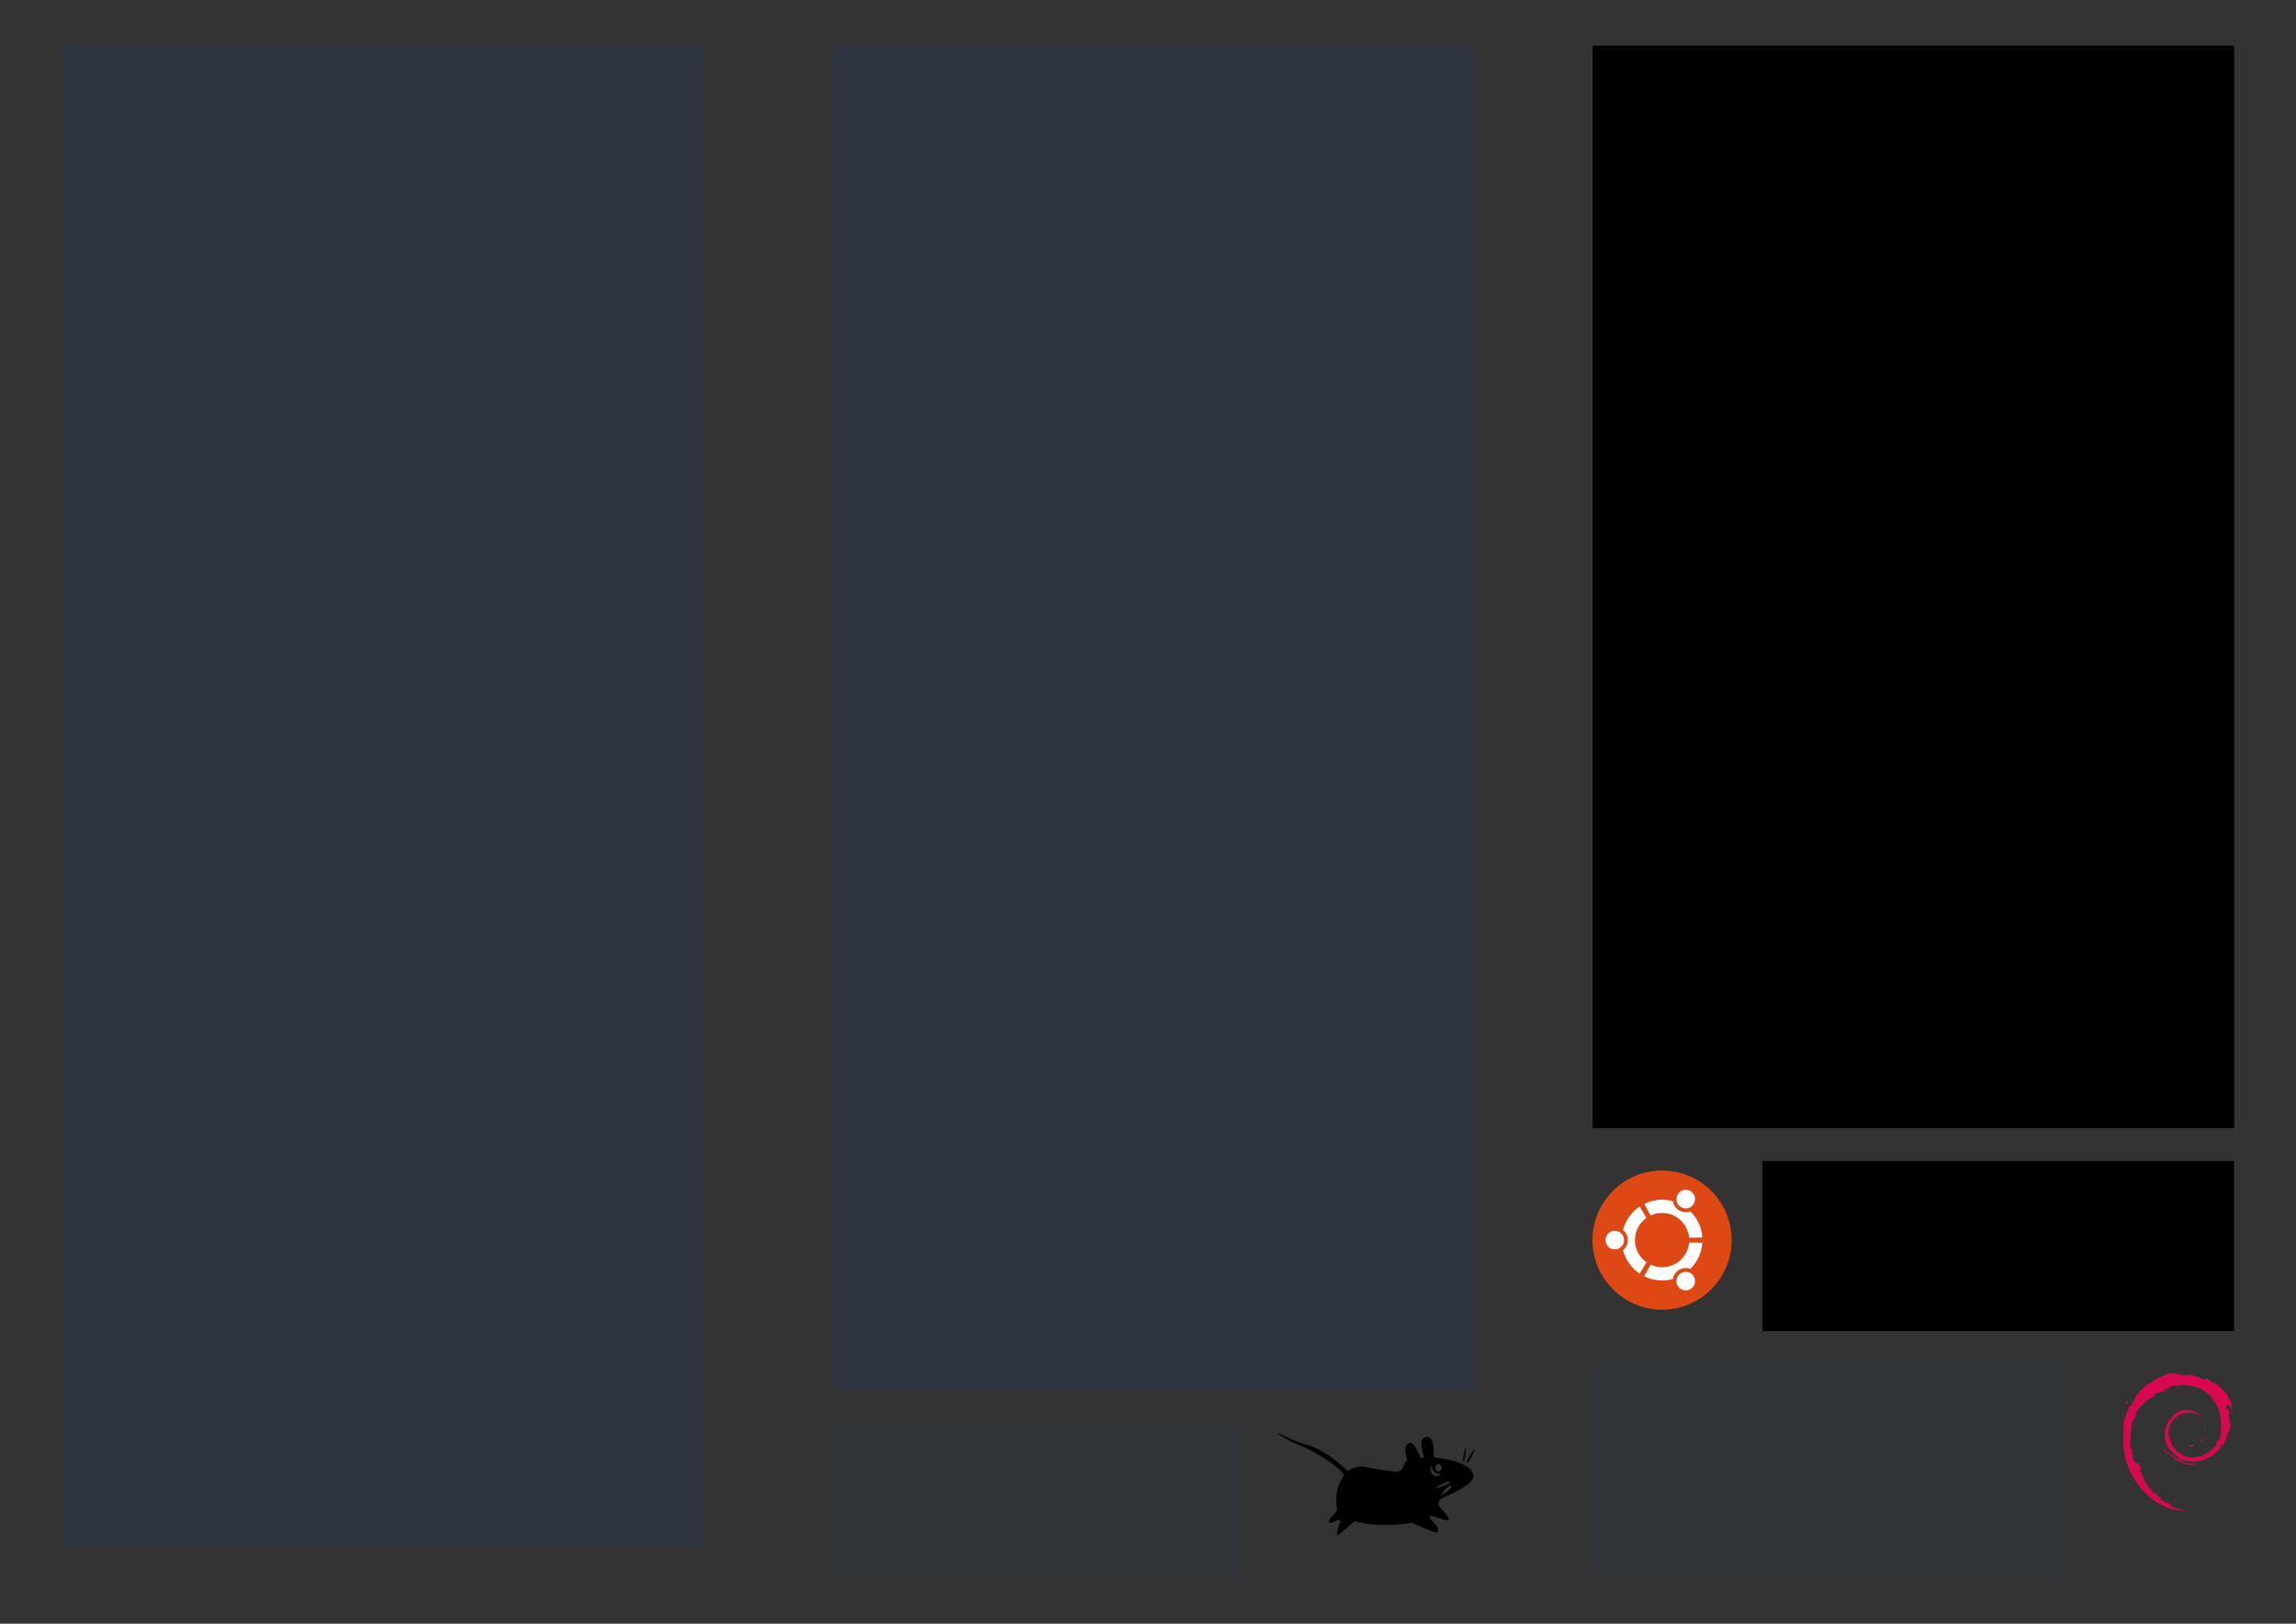 <?xml version="1.0" encoding="UTF-8" standalone="no"?>
<!-- Created with Inkscape (http://www.inkscape.org/) -->

<svg
   xmlns:i="http://ns.adobe.com/AdobeIllustrator/10.0/"
   xmlns:osb="http://www.openswatchbook.org/uri/2009/osb"
   xmlns:dc="http://purl.org/dc/elements/1.1/"
   xmlns:cc="http://creativecommons.org/ns#"
   xmlns:rdf="http://www.w3.org/1999/02/22-rdf-syntax-ns#"
   xmlns:svg="http://www.w3.org/2000/svg"
   xmlns="http://www.w3.org/2000/svg"
   xmlns:xlink="http://www.w3.org/1999/xlink"
   xmlns:sodipodi="http://sodipodi.sourceforge.net/DTD/sodipodi-0.dtd"
   xmlns:inkscape="http://www.inkscape.org/namespaces/inkscape"
   width="1052.362"
   height="744.094"
   id="svg2985"
   version="1.1"
   inkscape:version="0.91 r"
   sodipodi:docname="xubuntu_flyer_A4_page_2_new.svg"
   inkscape:export-filename="/home/knome/xubuntu_flyer_draft.png"
   inkscape:export-xdpi="90.042519"
   inkscape:export-ydpi="90.042519">
  <rect width="100%" height="100%" fill="#333333" stroke="none"/>
  <defs
     id="defs2987">
    <linearGradient
       id="Titles_and_links"
       osb:paint="solid"
       gradientTransform="matrix(1.45,0,0,1.135,2634.453,467.957)">
      <stop
         style="stop-color:#0044aa;stop-opacity:1;"
         offset="0"
         id="stop4485" />
    </linearGradient>
    <linearGradient
       gradientTransform="translate(40.865,-11.028)"
       id="Paragraph_text"
       osb:paint="solid">
      <stop
         style="stop-color:#333333;stop-opacity:1;"
         offset="0"
         id="stop4491" />
    </linearGradient>
    <linearGradient
       gradientTransform="matrix(1.2,0,0,1.242,184.783,-560.059)"
       id="Asides"
       osb:paint="solid">
      <stop
         style="stop-color:#666666;stop-opacity:1;"
         offset="0"
         id="stop4559" />
    </linearGradient>
  </defs>
  <sodipodi:namedview
     inkscape:document-units="mm"
     pagecolor="#ffffff"
     bordercolor="#666666"
     borderopacity="1.0"
     inkscape:pageopacity="1"
     inkscape:pageshadow="2"
     inkscape:zoom="0.86057727"
     inkscape:cx="564.21373"
     inkscape:cy="255.29045"
     inkscape:current-layer="layer4"
     id="namedview2989"
     showgrid="false"
     showguides="false"
     inkscape:guide-bbox="true"
     units="mm"
     inkscape:window-width="1367"
     inkscape:window-height="1139"
     inkscape:window-x="1991"
     inkscape:window-y="0"
     inkscape:window-maximized="0"
     inkscape:snap-global="true"
     inkscape:object-nodes="true"
     showborder="true"
     fit-margin-top="10"
     fit-margin-left="10"
     fit-margin-right="10"
     fit-margin-bottom="10">
    <inkscape:grid
       type="xygrid"
       id="grid2994"
       empspacing="1"
       visible="true"
       enabled="true"
       snapvisiblegridlinesonly="true"
       units="mm"
       spacingx="99mm"
       spacingy="210mm"
       empcolor="#ff0000"
       empopacity="0.471"
       originx="9.999mm"
       originy="230.589mm" />
    <inkscape:grid
       type="xygrid"
       id="grid2996"
       empspacing="1"
       visible="true"
       enabled="true"
       snapvisiblegridlinesonly="true"
       color="#00ffff"
       opacity="0.125"
       dotted="false"
       units="mm"
       spacingx="277mm"
       spacingy="190mm"
       originx="19.999mm"
       originy="240.589mm"
       empcolor="#ffa000"
       empopacity="0.471" />
    <inkscape:grid
       type="xygrid"
       id="grid3055"
       empspacing="5"
       visible="true"
       enabled="true"
       snapvisiblegridlinesonly="true"
       units="mm"
       originx="19.999mm"
       spacingx="3.55mm"
       spacingy="3.8mm"
       originy="240.589mm"
       dotted="true"
       color="#00d5ff"
       opacity="0.125"
       empcolor="#0058ff"
       empopacity="0.251" />
  </sodipodi:namedview>
  <g
     inkscape:groupmode="layer"
     id="layer2"
     inkscape:label="Text frames"
     style="display:none"
     sodipodi:insensitive="true">
    <rect
       style="display:inline;opacity:0.1;fill:url(#Titles_and_links);fill-opacity:1;stroke:none;stroke-width:4;stroke-linecap:round;stroke-linejoin:round;stroke-miterlimit:4;stroke-dasharray:none;stroke-dashoffset:0;stroke-opacity:1"
       id="rect3452"
       width="294.094"
       height="687.402"
       x="28.346"
       y="28.346" />
    <rect
       style="display:inline;opacity:0.1;fill:url(#Titles_and_links);fill-opacity:1;stroke:none;stroke-width:4;stroke-linecap:round;stroke-linejoin:round;stroke-miterlimit:4;stroke-dasharray:none;stroke-dashoffset:0;stroke-opacity:1"
       id="rect3471"
       width="294.094"
       height="496.063"
       x="729.921"
       y="28.346" />
    <rect
       style="display:inline;opacity:0.1;fill:url(#Titles_and_links);fill-opacity:1;stroke:none;stroke-width:4;stroke-linecap:round;stroke-linejoin:round;stroke-miterlimit:4;stroke-dasharray:none;stroke-dashoffset:0;stroke-opacity:1"
       id="rect3452-6"
       width="294.094"
       height="616.535"
       x="382.012"
       y="28.346" />
    <rect
       y="644.882"
       x="382.012"
       height="70.866"
       width="187.795"
       id="rect3632"
       style="display:inline;opacity:0.05;fill:url(#Titles_and_links);fill-opacity:1;stroke:none;stroke-width:4;stroke-linecap:round;stroke-linejoin:round;stroke-miterlimit:4;stroke-dasharray:none;stroke-dashoffset:0;stroke-opacity:1" />
    <rect
       style="opacity:0.05;fill:url(#Titles_and_links);fill-opacity:1;stroke:none;stroke-width:4;stroke-linecap:round;stroke-linejoin:round;stroke-miterlimit:4;stroke-dasharray:none;stroke-dashoffset:0;stroke-opacity:1"
       id="rect4451"
       width="216.142"
       height="92.126"
       x="807.874"
       y="524.409" />
    <rect
       y="616.535"
       x="729.921"
       height="99.213"
       width="216.142"
       id="rect4471"
       style="opacity:0.05;fill:url(#Titles_and_links);fill-opacity:1;stroke:none;stroke-width:4;stroke-linecap:round;stroke-linejoin:round;stroke-miterlimit:4;stroke-dasharray:none;stroke-dashoffset:0;stroke-opacity:1" />
  </g>
  <g
     inkscape:groupmode="layer"
     id="layer4"
     inkscape:label="Content"
     style="display:inline">
    <flowRoot
       xml:space="preserve"
       style="color:#000000;font-style:normal;font-variant:normal;font-weight:normal;font-stretch:normal;font-size:12px;line-height:125%;font-family:'Open Sans';-inkscape-font-specification:'Open Sans';text-align:start;letter-spacing:0px;word-spacing:0px;writing-mode:lr-tb;text-anchor:start;display:inline;overflow:visible;visibility:visible;fill:url(#Paragraph_text);fill-opacity:1;fill-rule:nonzero;stroke:none;stroke-width:1px;stroke-linecap:butt;stroke-linejoin:miter;stroke-opacity:1;marker:none;enable-background:accumulate"
       id="flowRoot3585"
       transform="translate(7.5340271e-4,-7.515)"><flowRegion
         id="flowRegion3587"><use
           x="0"
           y="0"
           xlink:href="#rect3452"
           id="use3589"
           width="100%"
           height="100%" /></flowRegion><flowPara
         id="flowPara3591"
         style="font-size:18px;line-height:150%;fill:url(#Titles_and_links)">What can I do with Xubuntu?</flowPara><flowPara
         style="font-size:13px;line-height:75%;fill:url(#Paragraph_text)"
         id="flowPara3597" /><flowPara
         style="font-size:13px;line-height:150%;fill:url(#Paragraph_text)"
         id="flowPara3599">Xubuntu comes preinstalled with applications for the most common tasks performed by a desktop system.</flowPara><flowPara
         style="font-size:13px;line-height:150%;fill:url(#Paragraph_text)"
         id="flowPara3601" /><flowPara
         style="font-size:13px;line-height:150%;fill:url(#Paragraph_text)"
         id="flowPara3603">The applications and settings shipped by default are carefully selected, resulting in a seamless and stable system. Some of the default applications include:</flowPara><flowPara
         style="font-size:13px;line-height:150%;fill:url(#Paragraph_text)"
         id="flowPara3605" /><flowPara
         style="font-size:13px;line-height:150%;fill:url(#Paragraph_text)"
         id="flowPara3607">Firefox® for web browsing, Thunderbird® for email and Pidgin for instant messaging.</flowPara><flowPara
         style="font-size:13px;line-height:150%;fill:url(#Paragraph_text)"
         id="flowPara3609" /><flowPara
         style="font-size:13px;line-height:150%;fill:url(#Paragraph_text)"
         id="flowPara3611">LibreOffice Writer for word processing and  LibreOffice Calc for spreadsheets.</flowPara><flowPara
         style="font-size:13px;line-height:150%;fill:url(#Paragraph_text)"
         id="flowPara3613" /><flowPara
         style="font-size:13px;line-height:150%;fill:url(#Paragraph_text)"
         id="flowPara3615">Customizability is one of the strengths of Xubuntu. In addition to the deciding which applications to use, you can easily control many more aspects of the operating system and make it look and work as you like by using the Settings Manager shipped with Xubuntu. This flexibility also allows users to customize what services are loaded on startup and more so your session can be crafted to meet your requirements and make the most out of your hardware.</flowPara><flowPara
         style="font-size:13px;line-height:150%;fill:url(#Paragraph_text)"
         id="flowPara3617" /><flowPara
         style="font-size:13px;line-height:150%;fill:url(#Paragraph_text)"
         id="flowPara3619">Finally, Xubuntu partners with a project to develop and maintain a clean, elegant theme that evolves with each release to give users a fresh, modern look that they have come to expect from today’s operating systems.</flowPara><flowPara
         style="font-size:13px;line-height:150%;fill:url(#Paragraph_text)"
         id="flowPara3593" /><flowPara
         style="font-size:13px;line-height:150%;fill:url(#Paragraph_text)"
         id="flowPara3595" /></flowRoot>    <flowRoot
       xml:space="preserve"
       style="color:#000000;font-style:normal;font-variant:normal;font-weight:normal;font-stretch:normal;font-size:12px;line-height:125%;font-family:'Open Sans';-inkscape-font-specification:'Open Sans';text-align:start;letter-spacing:0px;word-spacing:0px;writing-mode:lr-tb;text-anchor:start;display:inline;overflow:visible;visibility:visible;fill:url(#Paragraph_text);fill-opacity:1;fill-rule:nonzero;stroke:none;stroke-width:1px;stroke-linecap:butt;stroke-linejoin:miter;stroke-opacity:1;marker:none;enable-background:accumulate"
       id="flowRoot3585-8"
       transform="translate(672.295,-97.992)"><flowRegion
         id="flowRegion3587-3"><use
           x="0"
           y="0"
           xlink:href="#rect3452-6"
           id="use3589-7"
           width="100%"
           height="100%"
           transform="translate(-672.347,90.476)" /></flowRegion><flowPara
         id="flowPara3591-2"
         style="font-size:18px;line-height:150%;fill:url(#Titles_and_links)">In the Ubuntu ecosystem</flowPara><flowPara
         style="font-size:13px;line-height:75%;fill:url(#Paragraph_text)"
         id="flowPara3597-3" /><flowPara
         style="font-size:13px;line-height:150%;fill:url(#Paragraph_text)"
         id="flowPara3595-3">Xubuntu is an officially recognized flavor of Ubuntu, featuring the Xfce Desktop Environment instead of Unity, and with a different selection of default applications and configuration. Xubuntu benefits from the broad hardware support in Ubuntu – most devices should “just work” when plugging them in.</flowPara><flowPara
         style="font-size:13px;line-height:150%;fill:url(#Paragraph_text)"
         id="flowPara4116" /><flowPara
         style="font-size:13px;line-height:150%;fill:url(#Paragraph_text)"
         id="flowPara4118">The Xubuntu desktop covers both ends of the usability spectrum: the default settings are carefully selected to produce unified and simple experience for the novice while allowing a full range of customizations for the advanced user.</flowPara><flowPara
         style="font-size:13px;line-height:150%;fill:url(#Paragraph_text)"
         id="flowPara4120" /><flowPara
         style="font-size:18px;line-height:150%;fill:url(#Titles_and_links)"
         id="flowPara4122">What is Xfce?</flowPara><flowPara
         style="font-size:13px;line-height:75%;fill:url(#Paragraph_text)"
         id="flowPara4124" /><flowPara
         style="font-size:13px;line-height:150%;fill:url(#Paragraph_text)"
         id="flowPara4126">Xfce stands for “XForms Common Environment” and been polished by seventeen years of development. Xfce uses the Xfwm window manager, and has spawned several of its own projects, including: Xfce terminal (terminal emulator), Xfburn (CD and DVD burning program), Orage (calendar), Parole (media player) and Thunar (file manager).</flowPara><flowPara
         style="font-size:13px;line-height:150%;fill:url(#Paragraph_text)"
         id="flowPara4128" /><flowPara
         style="font-size:13px;line-height:150%;fill:url(#Paragraph_text)"
         id="flowPara4130">You can learn more about Xfce and their projects on the Xfce website at <flowSpan
   style="fill:url(#Titles_and_links)"
   id="flowSpan4136">xfce.org</flowSpan>.</flowPara></flowRoot>    <flowRoot
       xml:space="preserve"
       style="color:#000000;font-size:14px;line-height:125%;text-align:center;letter-spacing:0px;word-spacing:0px;text-anchor:middle;display:inline;overflow:visible;visibility:visible;fill:url(#Asides);fill-opacity:1;fill-rule:nonzero;stroke:none;stroke-width:1px;marker:none;enable-background:accumulate"
       id="flowRoot4527"
       transform="translate(-28.428,-601.191)"><flowRegion
         id="flowRegion4529"><use
           x="0"
           y="0"
           xlink:href="#rect3632"
           id="use4531"
           width="100%"
           height="100%"
           transform="translate(28.387,608.863)" /></flowRegion><flowPara
         style="font-style:italic;font-variant:normal;font-weight:600;font-stretch:normal;font-size:10.5px;line-height:150%;font-family:'Open Sans';-inkscape-font-specification:'Open Sans Semi-Bold Italic';text-align:start;text-anchor:start;fill:url(#Asides)"
         id="flowPara4570">Lightweight and fast!</flowPara><flowPara
         style="font-style:normal;font-variant:normal;font-weight:normal;font-stretch:normal;font-size:10.5px;line-height:150%;font-family:'Open Sans';-inkscape-font-specification:'Open Sans';text-align:start;text-anchor:start;fill:url(#Asides)"
         id="flowPara4221">The Xfce mascot is a mouse, which also inspired the Xubuntu logo.</flowPara></flowRoot>    <g
       transform="matrix(0.139,0,0,0.139,580.518,603.359)"
       id="g4213"
       style="display:inline">
      <path
         inkscape:connector-curvature="0"
         inkscape:export-ydpi="1026.8827"
         inkscape:export-xdpi="1026.8827"
         inkscape:export-filename="/home/knome/Stuff/xubuntu-mouse-draft-2.png"
         style="fill:#000000;fill-opacity:1;fill-rule:evenodd;stroke:none"
         id="path4215"
         d="m 686.011,438.943 c -3.353,-2.773 -29.647,38.712 -23.833,43.017 3.496,2.615 25.33,-41.539 23.833,-43.017 z" />
      <path
         inkscape:connector-curvature="0"
         inkscape:export-ydpi="1026.8827"
         inkscape:export-xdpi="1026.8827"
         inkscape:export-filename="/home/knome/Stuff/xubuntu-mouse-draft-2.png"
         style="fill:#000000;fill-opacity:1;fill-rule:evenodd;stroke:none"
         id="path4217"
         d="m 655.785,433.131 c -1.659,-1.927 -10.465,42.78 -6.394,44.76 3.496,2.615 9.585,-42.434 6.394,-44.76 z" />
      <path
         inkscape:connector-curvature="0"
         id="path4219"
         d="m 37.625,384.159 c -3.443,1.885 27.553,22.094 85.469,45.938 57.92,23.844 137.93,84.277 131.656,94.031 -18.812,26.497 -29.908,58.188 -22.25,112.469 1.381,9.555 -28.316,26.146 -26.156,40.562 1.806,10.97 33.193,-10.875 36.625,-6.562 2.1,7.741 -16.792,46.919 -9.156,49.719 5.585,1.66 54.679,-46.587 57.531,-45.781 80.962,24.476 186.304,5.994 188.344,5.219 -0.192,-0.425 75.802,35.726 82.406,31.406 16.66,-18.041 -31.573,-43.468 -23.531,-53.625 3.526,-5.317 58.748,19.964 61.469,13.062 3.959,-11.948 -25.642,-37.036 -30.094,-44.469 -3.872,-6.853 -4.712,-17.919 5.219,-24.844 9.935,-6.924 111.51,-45.776 107.25,-75.844 -7.365,-54.635 -128.821,-58.183 -130.781,-62.781 -0.922,-2.16 5.345,-78.127 -30.094,-64.094 -21.819,8.121 -4.005,56.523 -2.594,62.781 1.302,5.761 -9.708,5.154 -11.781,2.625 -4.629,-5.652 -19.912,-56.103 -37.938,-47.094 -25.281,13.939 -1.489,57.433 -6.531,58.844 -9.367,5.235 -8.836,18.021 -16.344,28.438 -12.381,17.744 -105.021,-8.311 -134.969,-10.125 -21.925,-1.295 -42.896,16.694 -44.875,14.406 -26.696,-26.734 -81.928,-73.287 -142.438,-88.75 C 90.129,410.481 39.65,383.82 37.625,384.159 Z m 529.469,102.219 c 5.79,-10e-6 10.469,5.346 10.469,11.938 2e-5,6.592 -4.679,11.938 -10.469,11.938 -5.79,0 -10.5,-5.346 -10.5,-11.938 10e-6,-6.592 4.71,-11.938 10.5,-11.938 z m -23.531,7.25 c 4.456,19.234 11.41,25.363 32.281,24.75 -26.565,24.359 -42.709,-17.378 -32.281,-24.75 z M 601,543.909 c 1.087,0.041 1.924,0.289 2.469,0.812 10.465,3.793 -44.975,23.756 -45.344,20.938 -0.576,-2.012 32.368,-22.148 42.875,-21.75 z m 5.625,12.781 c 0.573,-0.044 1.077,0.032 1.5,0.25 9.878,9.815 -31.275,31.576 -30.812,30.812 -3.316,-2.004 20.72,-30.396 29.312,-31.062 z"
         style="fill:#000000;fill-opacity:1;fill-rule:evenodd;stroke:none" />
    </g>
    <g
       style="display:inline;overflow:visible"
       id="g5412"
       transform="matrix(0.588,0,0,0.588,972.825,628.535)">
      <g
         i:rgbTrio="#4F008000FFFF"
         i:dimmedPercent="50"
         i:layer="yes"
         id="Layer_1">
        <g
           id="g5382">
          <path
             id="path5384"
             d="m 51.986,57.297 c -1.797,0.025 0.34,0.926 2.686,1.287 0.648,-0.506 1.236,-1.018 1.76,-1.516 -1.461,0.358 -2.948,0.366 -4.446,0.229"
             i:knockout="Off"
             inkscape:connector-curvature="0"
             style="fill:#d70751" />
          <path
             id="path5386"
             d="m 61.631,54.893 c 1.07,-1.477 1.85,-3.094 2.125,-4.766 -0.24,1.192 -0.887,2.221 -1.496,3.307 -3.359,2.115 -0.316,-1.256 -0.002,-2.537 -3.612,4.546 -0.496,2.726 -0.627,3.996"
             i:knockout="Off"
             inkscape:connector-curvature="0"
             style="fill:#d70751" />
          <path
             id="path5388"
             d="m 65.191,45.629 c 0.217,-3.236 -0.637,-2.213 -0.924,-0.978 0.335,0.174 0.6,2.281 0.924,0.978"
             i:knockout="Off"
             inkscape:connector-curvature="0"
             style="fill:#d70751" />
          <path
             id="path5390"
             d="m 45.172,1.399 c 0.959,0.172 2.072,0.304 1.916,0.533 1.049,-0.23 1.287,-0.442 -1.916,-0.533"
             i:knockout="Off"
             inkscape:connector-curvature="0"
             style="fill:#d70751" />
          <path
             id="path5392"
             d="M 47.088,1.932 46.41,2.072 47.041,2.016 47.088,1.932"
             i:knockout="Off"
             inkscape:connector-curvature="0"
             style="fill:#d70751" />
          <path
             id="path5394"
             d="m 76.992,46.856 c 0.107,2.906 -0.85,4.316 -1.713,6.812 l -1.553,0.776 c -1.271,2.468 0.123,1.567 -0.787,3.53 -1.984,1.764 -6.021,5.52 -7.313,5.863 -0.943,-0.021 0.639,-1.113 0.846,-1.541 -2.656,1.824 -2.131,2.738 -6.193,3.846 L 60.16,65.878 C 50.142,70.591 36.226,61.251 36.409,48.507 c -0.107,0.809 -0.304,0.607 -0.526,0.934 -0.517,-6.557 3.028,-13.143 9.007,-15.832 5.848,-2.895 12.704,-1.707 16.893,2.197 -2.301,-3.014 -6.881,-6.209 -12.309,-5.91 -5.317,0.084 -10.291,3.463 -11.951,7.131 -2.724,1.715 -3.04,6.611 -4.227,7.507 -1.597,11.737 3.004,16.808 10.787,22.773 1.225,0.826 0.345,0.951 0.511,1.58 -2.586,-1.211 -4.954,-3.039 -6.901,-5.277 1.033,1.512 2.148,2.982 3.589,4.137 -2.438,-0.826 -5.695,-5.908 -6.646,-6.115 4.203,7.525 17.052,13.197 23.78,10.383 -3.113,0.115 -7.068,0.064 -10.566,-1.229 -1.469,-0.756 -3.467,-2.322 -3.11,-2.615 9.182,3.43 18.667,2.598 26.612,-3.771 2.021,-1.574 4.229,-4.252 4.867,-4.289 -0.961,1.445 0.164,0.695 -0.574,1.971 2.014,-3.248 -0.875,-1.322 2.082,-5.609 l 1.092,1.504 c -0.406,-2.696 3.348,-5.97 2.967,-10.234 0.861,-1.304 0.961,1.403 0.047,4.403 1.268,-3.328 0.334,-3.863 0.66,-6.609 0.352,0.923 0.814,1.904 1.051,2.878 -0.826,-3.216 0.848,-5.416 1.262,-7.285 -0.408,-0.181 -1.275,1.422 -1.473,-2.377 0.029,-1.65 0.459,-0.865 0.625,-1.271 -0.324,-0.186 -1.174,-1.451 -1.691,-3.877 0.375,-0.57 1.002,1.478 1.512,1.562 -0.328,-1.929 -0.893,-3.4 -0.916,-4.88 -1.49,-3.114 -0.527,0.415 -1.736,-1.337 -1.586,-4.947 1.316,-1.148 1.512,-3.396 2.404,3.483 3.775,8.881 4.404,11.117 -0.48,-2.726 -1.256,-5.367 -2.203,-7.922 0.73,0.307 -1.176,-5.609 0.949,-1.691 C 83.519,18.706 76.074,10.902 69.225,7.24 70.063,8.007 71.121,8.97 70.741,9.121 67.335,7.093 67.934,6.935 67.446,6.078 64.671,4.949 64.489,6.169 62.651,6.08 57.421,3.306 56.413,3.601 51.6,1.863 l 0.219,1.023 c -3.465,-1.154 -4.037,0.438 -7.782,0.004 -0.228,-0.178 1.2,-0.644 2.375,-0.815 -3.35,0.442 -3.193,-0.66 -6.471,0.122 0.808,-0.567 1.662,-0.942 2.524,-1.424 -2.732,0.166 -6.522,1.59 -5.352,0.295 -4.456,1.988 -12.37,4.779 -16.811,8.943 l -0.14,-0.933 c -2.035,2.443 -8.874,7.296 -9.419,10.46 l -0.544,0.127 c -1.059,1.793 -1.744,3.825 -2.584,5.67 -1.385,2.36 -2.03,0.908 -1.833,1.278 -2.724,5.523 -4.077,10.164 -5.246,13.97 0.833,1.245 0.02,7.495 0.335,12.497 -1.368,24.704 17.338,48.69 37.785,54.228 2.997,1.072 7.454,1.031 11.245,1.141 -4.473,-1.279 -5.051,-0.678 -9.408,-2.197 -3.143,-1.48 -3.832,-3.17 -6.058,-5.102 l 0.881,1.557 c -4.366,-1.545 -2.539,-1.912 -6.091,-3.037 l 0.941,-1.229 C 28.751,98.334 26.418,96.056 25.78,94.795 l -1.548,0.061 c -1.86,-2.295 -2.851,-3.949 -2.779,-5.23 l -0.5,0.891 c -0.567,-0.973 -6.843,-8.607 -3.587,-6.83 -0.605,-0.553 -1.409,-0.9 -2.281,-2.484 l 0.663,-0.758 c -1.567,-2.016 -2.884,-4.6 -2.784,-5.461 0.836,1.129 1.416,1.34 1.99,1.533 -3.957,-9.818 -4.179,-0.541 -7.176,-9.994 L 8.412,66.472 C 7.926,65.74 7.631,64.945 7.24,64.165 l 0.276,-2.75 C 4.667,58.121 6.719,47.409 7.13,41.534 7.415,39.145 9.508,36.602 11.1,32.614 l -0.97,-0.167 c 1.854,-3.234 10.586,-12.988 14.63,-12.486 1.959,-2.461 -0.389,-0.009 -0.772,-0.629 4.303,-4.453 5.656,-3.146 8.56,-3.947 3.132,-1.859 -2.688,0.725 -1.203,-0.709 5.414,-1.383 3.837,-3.144 10.9,-3.846 0.745,0.424 -1.729,0.655 -2.35,1.205 4.511,-2.207 14.275,-1.705 20.617,1.225 7.359,3.439 15.627,13.605 15.953,23.17 l 0.371,0.1 c -0.188,3.802 0.582,8.199 -0.752,12.238 l 0.908,-1.912"
             i:knockout="Off"
             inkscape:connector-curvature="0"
             style="fill:#d70751" />
          <path
             id="path5396"
             d="m 32.372,59.764 -0.252,1.26 c 1.181,1.604 2.118,3.342 3.626,4.596 -1.085,-2.118 -1.891,-2.993 -3.374,-5.856"
             i:knockout="Off"
             inkscape:connector-curvature="0"
             style="fill:#d70751" />
          <path
             id="path5398"
             d="m 35.164,59.654 c -0.625,-0.691 -0.995,-1.523 -1.409,-2.352 0.396,1.457 1.207,2.709 1.962,3.982 l -0.553,-1.63"
             i:knockout="Off"
             inkscape:connector-curvature="0"
             style="fill:#d70751" />
          <path
             id="path5400"
             d="m 84.568,48.916 -0.264,0.662 c -0.484,3.438 -1.529,6.84 -3.131,9.994 1.77,-3.328 2.915,-6.968 3.395,-10.656"
             i:knockout="Off"
             inkscape:connector-curvature="0"
             style="fill:#d70751" />
          <path
             id="path5402"
             d="M 45.527,0.537 C 46.742,0.092 48.514,0.293 49.803,0 48.123,0.141 46.451,0.225 44.8,0.438 l 0.727,0.099"
             i:knockout="Off"
             inkscape:connector-curvature="0"
             style="fill:#d70751" />
          <path
             id="path5404"
             d="m 2.872,23.219 c 0.28,2.592 -1.95,3.598 0.494,1.889 1.31,-2.951 -0.512,-0.815 -0.494,-1.889"
             i:knockout="Off"
             inkscape:connector-curvature="0"
             style="fill:#d70751" />
          <path
             id="path5406"
             d="M 0,35.215 C 0.563,33.487 0.665,32.449 0.88,31.449 -0.676,33.438 0.164,33.862 0,35.215"
             i:knockout="Off"
             inkscape:connector-curvature="0"
             style="fill:#d70751" />
        </g>
      </g>
    </g>
    <g
       style="display:inline"
       id="g4231"
       transform="matrix(0.225,0,0,0.225,729.921,536.409)">
      <path
         id="path4223"
         d="m 283.465,141.734 c 0,78.273 -63.457,141.73 -141.734,141.73 C 63.454,283.464 0,220.008 0,141.734 0,63.455 63.453,0 141.73,0 220.007,0 283.465,63.455 283.465,141.734 Z"
         inkscape:connector-curvature="0"
         style="fill:#dd4814" />
      <path
         id="path4225"
         d="m 45.356,122.812 c -10.453,0 -18.923,8.47 -18.923,18.923 0,10.449 8.47,18.92 18.923,18.92 10.449,0 18.92,-8.471 18.92,-18.92 0,-10.454 -8.47,-18.923 -18.92,-18.923 z m 135.107,86.002 c -9.051,5.225 -12.149,16.793 -6.926,25.84 5.226,9.051 16.793,12.151 25.844,6.926 9.048,-5.224 12.148,-16.792 6.923,-25.842 -5.224,-9.047 -16.793,-12.148 -25.841,-6.924 z M 86.458,141.732 c 0,-18.701 9.293,-35.219 23.504,-45.221 L 96.128,73.338 c -16.56,11.064 -28.878,27.978 -33.995,47.788 5.977,4.872 9.796,12.291 9.796,20.608 0,8.315 -3.819,15.734 -9.797,20.605 5.116,19.812 17.435,36.726 33.995,47.789 l 13.835,-23.175 c -14.211,-10 -23.504,-26.517 -23.504,-45.221 z m 55.275,-55.275 c 28.877,0 52.564,22.141 55.047,50.373 l 26.968,-0.394 c -1.327,-20.844 -10.432,-39.562 -24.425,-53.319 -7.194,2.718 -15.505,2.306 -22.688,-1.842 -7.192,-4.152 -11.705,-11.156 -12.941,-18.757 -6.992,-1.935 -14.351,-2.99 -21.96,-2.99 -13.086,0 -25.449,3.072 -36.431,8.512 l 13.146,23.56 c 7.077,-3.293 14.963,-5.143 23.284,-5.143 z m 0,110.551 c -8.322,0 -16.207,-1.85 -23.285,-5.143 L 105.3,215.427 c 10.983,5.438 23.347,8.511 36.433,8.511 7.609,0 14.968,-1.055 21.961,-2.99 1.236,-7.601 5.75,-14.605 12.943,-18.76 7.183,-4.146 15.494,-4.558 22.688,-1.839 13.992,-13.758 23.097,-32.476 24.422,-53.32 l -26.968,-0.394 c -2.481,28.236 -26.169,50.373 -55.046,50.373 z M 180.46,74.649 c 9.05,5.227 20.619,2.126 25.842,-6.921 5.226,-9.051 2.128,-20.619 -6.923,-25.845 -9.049,-5.224 -20.617,-2.124 -25.843,6.927 -5.224,9.047 -2.124,20.616 6.924,25.839 z"
         inkscape:connector-curvature="0"
         style="fill:#ffffff" />
    </g>
    <flowRoot
       xml:space="preserve"
       id="flowRoot4270"
       style="color:#000000;font-style:normal;font-variant:normal;font-weight:normal;font-stretch:normal;font-size:12px;line-height:125%;font-family:'Open Sans';-inkscape-font-specification:'Open Sans';text-align:start;letter-spacing:0px;word-spacing:0px;writing-mode:lr-tb;text-anchor:start;display:inline;overflow:visible;visibility:visible;fill:#000000;fill-opacity:1;fill-rule:nonzero;stroke:none;stroke-width:1px;stroke-linecap:butt;stroke-linejoin:miter;stroke-opacity:1;marker:none;enable-background:accumulate"
       transform="translate(-6.1035156e-4,-7.418)"><flowRegion
         id="flowRegion4272"><rect
           id="rect4274"
           width="294.094"
           height="496.063"
           x="729.921"
           y="28.346" /></flowRegion><flowPara
         id="flowPara4276"
         style="font-size:18px;line-height:150%;fill:url(#Titles_and_links)">Software in Xubuntu</flowPara><flowPara
         id="flowPara4282"
         style="font-size:13px;line-height:75%;fill:url(#Paragraph_text)" /><flowPara
         id="flowPara4284"
         style="font-size:13px;line-height:150%;fill:url(#Paragraph_text)">Like Ubuntu, Xubuntu uses the Software Center to search for and install new software, such as new games, productivity tools, themes, fonts and other accessories to customize your experience. Software updates are automatically handled by the Software Updater.</flowPara><flowPara
         id="flowPara4290"
         style="font-size:13px;line-height:150%;fill:url(#Paragraph_text)" /><flowPara
         id="flowPara4292"
         style="font-size:13px;line-height:150%;fill:url(#Paragraph_text)">Programs from other desktop environments can be used with Xubuntu, it is designed to be flexible, and to allow the user choices. However, bringing in programs from GNOME or KDE introduces dependencies, which can slow down the Xubuntu experience, which has become known for being stable and speedy.</flowPara><flowPara
         id="flowPara4294"
         style="font-size:13px;line-height:150%;fill:url(#Paragraph_text)" /><flowPara
         style="font-size:13px;line-height:150%;fill:url(#Paragraph_text)"
         id="flowPara4387">While a lot of software is available from the Software Center, sometimes you might want to venture outside the usual. In this case, you can add more software sources, called repositories. Some software also offers downloadable “.deb” files for Ubuntu on their websites, these can almost always be used for Xubuntu too!</flowPara></flowRoot>    <flowRoot
       xml:space="preserve"
       id="flowRoot4453"
       style="color:#000000;font-style:normal;font-variant:normal;font-weight:normal;font-stretch:normal;font-size:12px;line-height:125%;font-family:'Open Sans';-inkscape-font-specification:'Open Sans';text-align:start;letter-spacing:0px;word-spacing:0px;writing-mode:lr-tb;text-anchor:start;display:inline;overflow:visible;visibility:visible;fill:#000000;fill-opacity:1;fill-rule:nonzero;stroke:none;stroke-width:1px;stroke-linecap:butt;stroke-linejoin:miter;stroke-opacity:1;marker:none;enable-background:accumulate"
       transform="translate(-0.093,-14.904)"><flowRegion
         id="flowRegion4455"><rect
           id="rect4457"
           width="216.142"
           height="77.953"
           x="807.874"
           y="546.929" /></flowRegion><flowPara
         id="flowPara4459"
         style="font-style:italic;font-variant:normal;font-weight:600;font-stretch:normal;font-size:10.5px;line-height:150%;font-family:'Open Sans';-inkscape-font-specification:'Open Sans Semi-Bold Italic';fill:url(#Asides)">What does the name Ubuntu mean?</flowPara><flowPara
         style="font-size:10.5px;line-height:150%;fill:url(#Asides)"
         id="flowPara4467">Ubuntu is an african term that can be roughly translated to &quot;humanity towards others&quot;.</flowPara></flowRoot>    <flowRoot
       xml:space="preserve"
       style="color:#000000;font-style:normal;font-variant:normal;font-weight:normal;font-stretch:normal;font-size:12px;line-height:125%;font-family:'Open Sans';-inkscape-font-specification:'Open Sans';text-align:start;letter-spacing:0px;word-spacing:0px;writing-mode:lr-tb;text-anchor:start;display:inline;overflow:visible;visibility:visible;fill:#000000;fill-opacity:1;fill-rule:nonzero;stroke:none;stroke-width:1px;stroke-linecap:butt;stroke-linejoin:miter;stroke-opacity:1;marker:none;enable-background:accumulate"
       id="flowRoot4485"
       transform="translate(0,7.616)"><flowRegion
         id="flowRegion4487"><use
           x="0"
           y="0"
           xlink:href="#rect4471"
           id="use4489"
           width="100%"
           height="100%" /></flowRegion><flowPara
         style="font-style:italic;font-variant:normal;font-weight:600;font-stretch:normal;font-size:10.5px;line-height:150%;font-family:'Open Sans';-inkscape-font-specification:'Open Sans Semi-Bold Italic';fill:url(#Asides)"
         id="flowPara4491">Ubuntu and Debian</flowPara><flowPara
         style="font-size:10.5px;line-height:150%;fill:url(#Asides)"
         id="flowPara4497">Ubuntu is based on Debian, a free operating system started in 1993. Ubuntu was first released in 2004, followed by a first Xubuntu release in 2006.</flowPara></flowRoot>  </g>
</svg>
